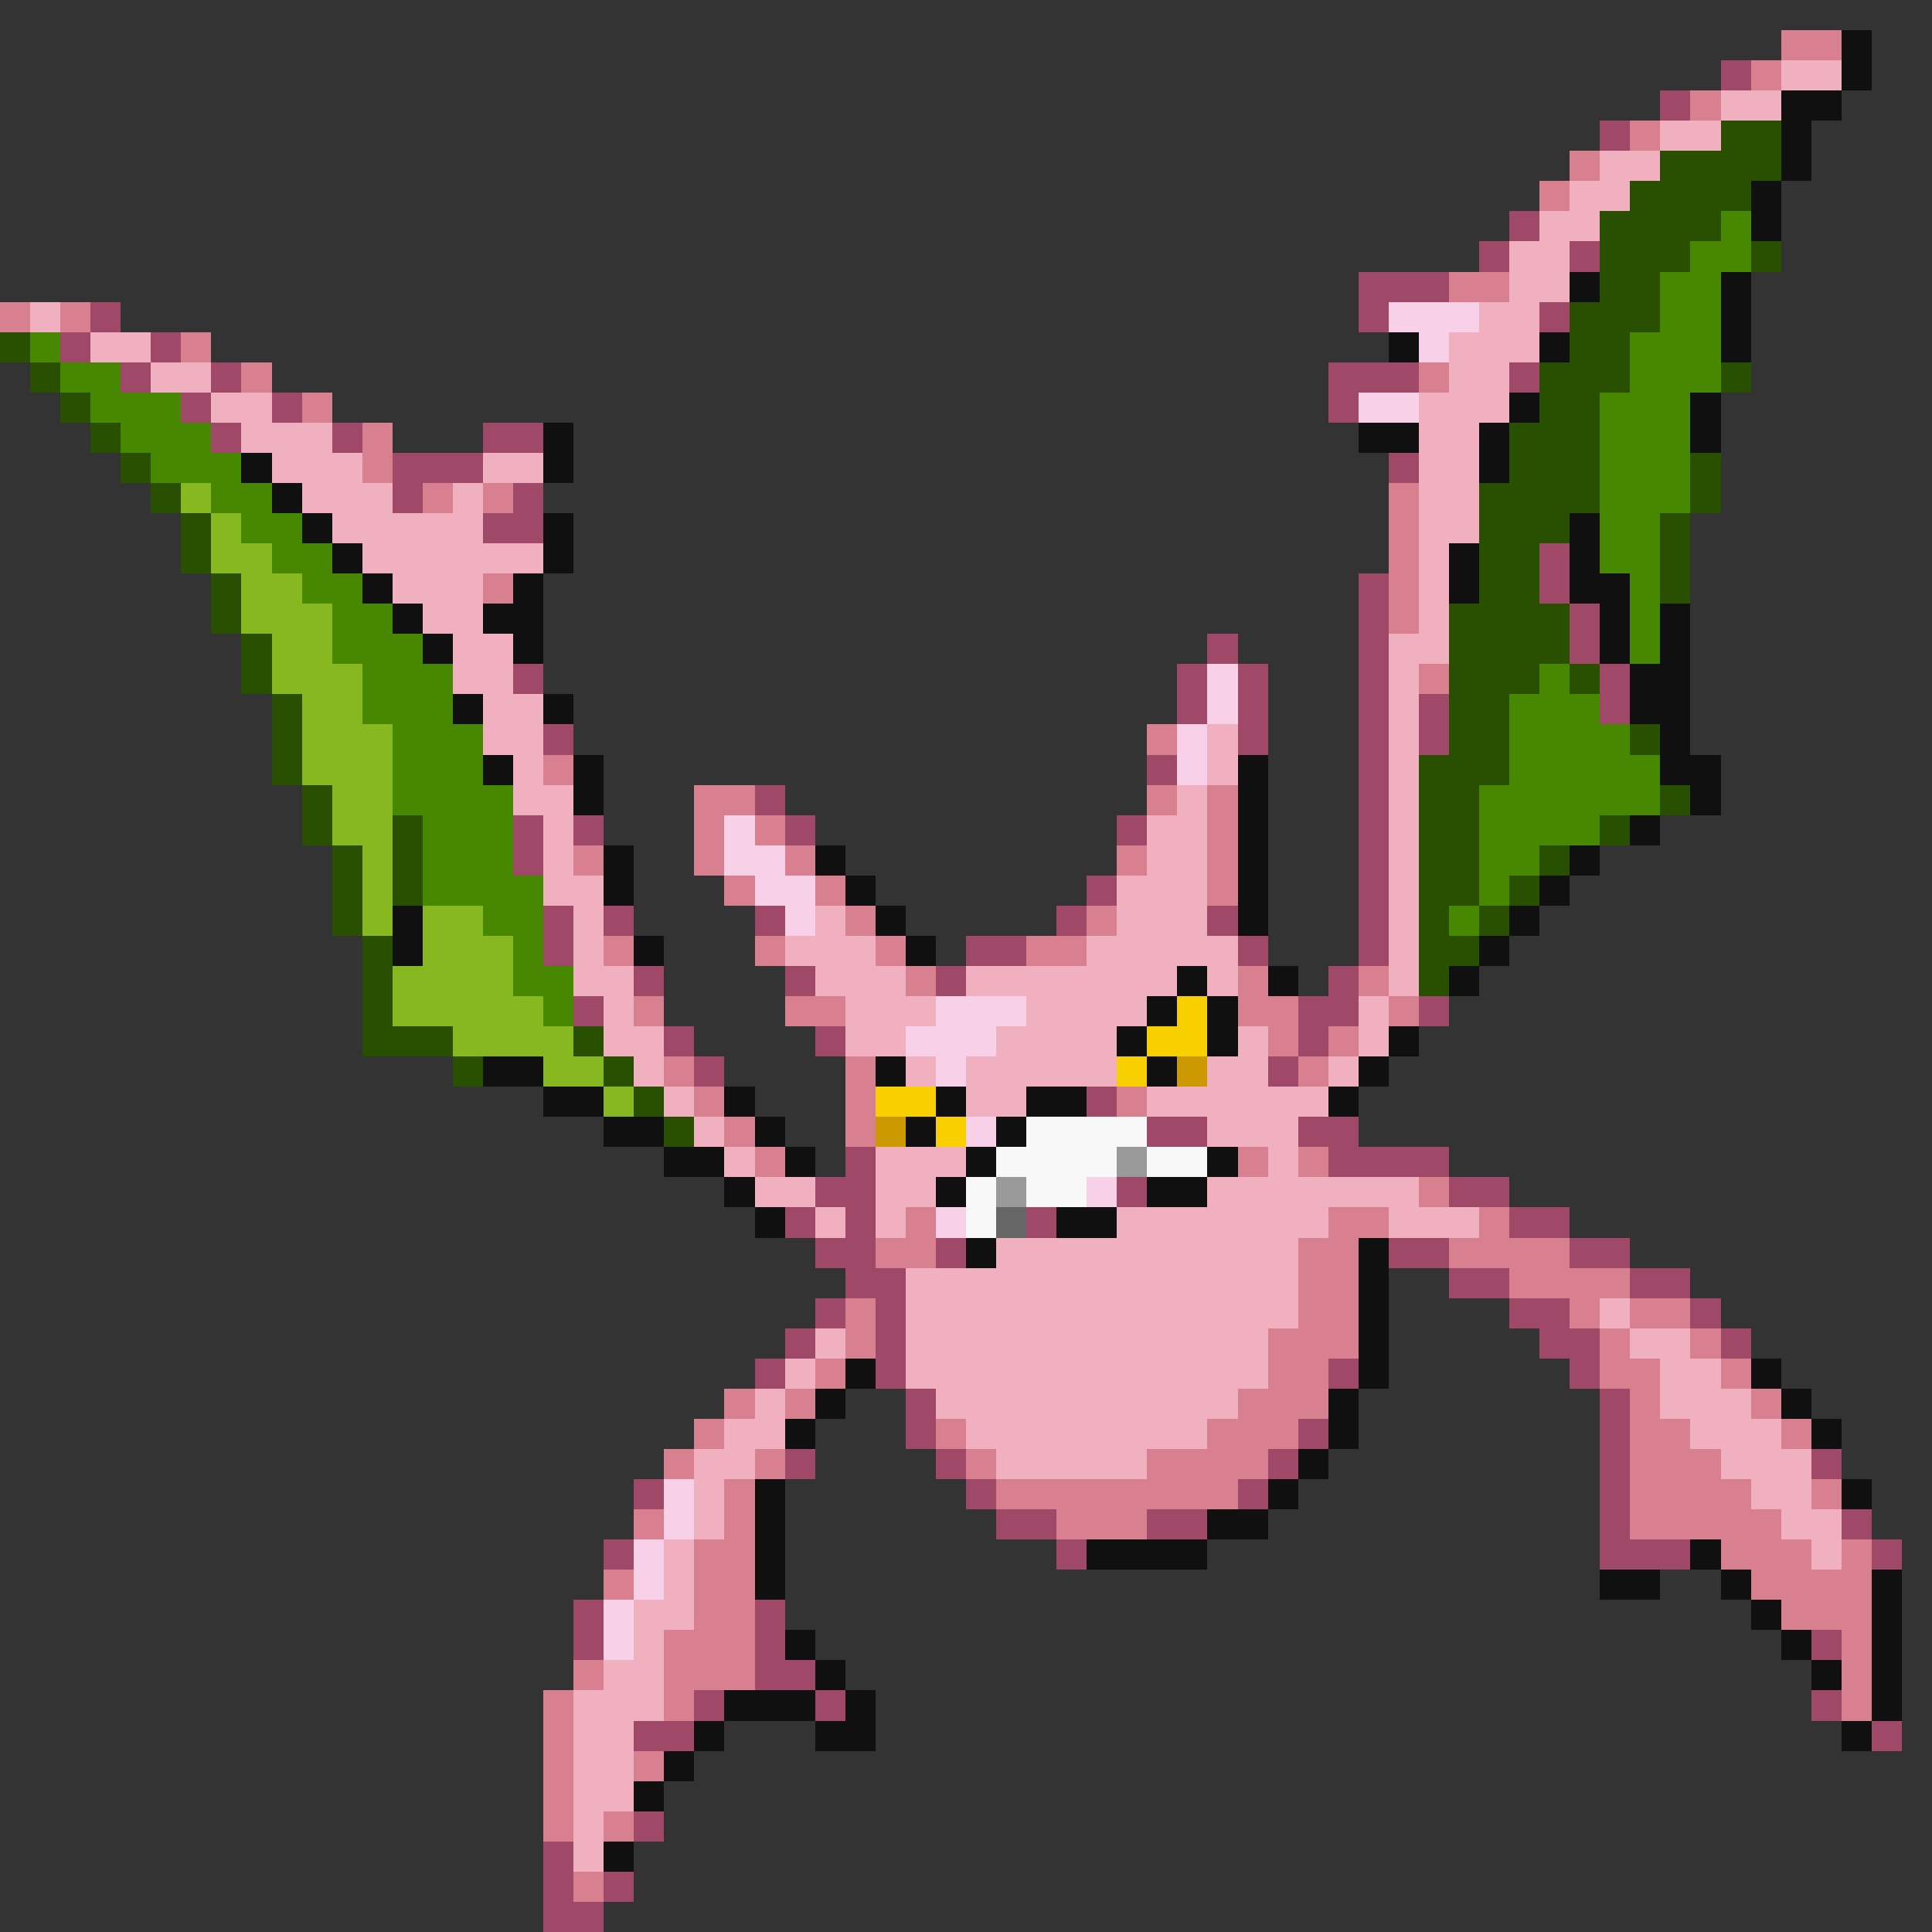 <svg xmlns="http://www.w3.org/2000/svg" viewBox="0 -0.5 64 64" shape-rendering="crispEdges">
<rect x="0" y="-0.5" width="64" height="64" fill="#333333" stroke="none"/>
<path stroke="#d88090" d="M59 1h2M58 2h1M56 3h1M54 4h1M52 5h1M51 6h1M48 9h2M0 10h1M2 10h1M6 11h1M8 12h1M47 12h1M10 13h1M12 14h1M12 15h1M14 16h1M16 16h1M46 16h1M46 17h1M46 18h1M16 19h1M46 19h1M46 20h1M47 22h1M38 24h1M18 25h1M23 26h2M38 26h1M40 26h1M23 27h1M25 27h1M40 27h1M19 28h1M23 28h1M26 28h1M37 28h1M40 28h1M24 29h1M27 29h1M40 29h1M28 30h1M36 30h1M20 31h1M25 31h1M29 31h1M34 31h2M30 32h1M41 32h1M45 32h1M21 33h1M26 33h2M41 33h2M46 33h1M42 34h1M44 34h1M22 35h1M28 35h1M43 35h1M23 36h1M28 36h1M37 36h1M24 37h1M28 37h1M25 38h1M41 38h1M43 38h1M47 39h1M30 40h1M44 40h2M49 40h1M29 41h2M43 41h2M48 41h4M43 42h2M50 42h4M28 43h1M43 43h2M52 43h1M54 43h2M28 44h1M42 44h3M53 44h1M56 44h1M27 45h1M42 45h2M53 45h2M57 45h1M24 46h1M26 46h1M41 46h3M54 46h1M58 46h1M23 47h1M31 47h1M40 47h3M54 47h2M59 47h1M22 48h1M25 48h1M32 48h1M38 48h4M54 48h3M24 49h1M33 49h8M54 49h4M60 49h1M21 50h1M24 50h1M35 50h3M54 50h5M23 51h2M57 51h3M61 51h1M20 52h1M23 52h2M58 52h4M23 53h2M59 53h3M22 54h3M61 54h1M19 55h1M22 55h3M61 55h1M18 56h1M22 56h1M61 56h1M18 57h1M18 58h1M21 58h1M18 59h1M18 60h1M20 60h1M19 62h1" />
<path stroke="#101010" d="M61 1h1M61 2h1M59 3h2M59 4h1M59 5h1M58 6h1M58 7h1M52 9h1M57 9h1M57 10h1M46 11h1M51 11h1M57 11h1M50 13h1M56 13h1M18 14h1M45 14h2M49 14h1M56 14h1M8 15h1M18 15h1M49 15h1M9 16h1M10 17h1M18 17h1M52 17h1M11 18h1M18 18h1M48 18h1M52 18h1M12 19h1M17 19h1M48 19h1M52 19h2M13 20h1M16 20h2M53 20h1M55 20h1M14 21h1M17 21h1M53 21h1M55 21h1M54 22h2M15 23h1M18 23h1M54 23h2M55 24h1M16 25h1M19 25h1M41 25h1M55 25h2M19 26h1M41 26h1M56 26h1M41 27h1M54 27h1M20 28h1M27 28h1M41 28h1M52 28h1M20 29h1M28 29h1M41 29h1M51 29h1M13 30h1M29 30h1M41 30h1M50 30h1M13 31h1M21 31h1M30 31h1M49 31h1M39 32h1M42 32h1M48 32h1M38 33h1M40 33h1M37 34h1M40 34h1M46 34h1M16 35h2M29 35h1M38 35h1M45 35h1M18 36h2M24 36h1M31 36h1M34 36h2M44 36h1M20 37h2M25 37h1M30 37h1M33 37h1M22 38h2M26 38h1M32 38h1M40 38h1M24 39h1M31 39h1M38 39h2M25 40h1M35 40h2M32 41h1M45 41h1M45 42h1M45 43h1M45 44h1M28 45h1M45 45h1M58 45h1M27 46h1M44 46h1M59 46h1M26 47h1M44 47h1M60 47h1M43 48h1M25 49h1M42 49h1M61 49h1M25 50h1M40 50h2M25 51h1M36 51h4M56 51h1M25 52h1M53 52h2M57 52h1M62 52h1M58 53h1M62 53h1M26 54h1M59 54h1M62 54h1M27 55h1M60 55h1M62 55h1M24 56h3M28 56h1M62 56h1M23 57h1M27 57h2M61 57h1M22 58h1M21 59h1M20 61h1" />
<path stroke="#a04868" d="M57 2h1M55 3h1M53 4h1M50 7h1M49 8h1M52 8h1M45 9h3M3 10h1M45 10h1M51 10h1M2 11h1M5 11h1M4 12h1M7 12h1M44 12h3M50 12h1M6 13h1M9 13h1M44 13h1M7 14h1M11 14h1M16 14h2M13 15h3M46 15h1M13 16h1M17 16h1M16 17h2M51 18h1M45 19h1M51 19h1M45 20h1M52 20h1M40 21h1M45 21h1M52 21h1M17 22h1M39 22h1M41 22h1M45 22h1M53 22h1M39 23h1M41 23h1M45 23h1M47 23h1M53 23h1M18 24h1M41 24h1M45 24h1M47 24h1M38 25h1M45 25h1M25 26h1M45 26h1M17 27h1M19 27h1M26 27h1M37 27h1M45 27h1M17 28h1M45 28h1M36 29h1M45 29h1M18 30h1M20 30h1M25 30h1M35 30h1M40 30h1M45 30h1M18 31h1M32 31h2M41 31h1M45 31h1M21 32h1M26 32h1M31 32h1M44 32h1M19 33h1M43 33h2M47 33h1M22 34h1M27 34h1M43 34h1M23 35h1M42 35h1M36 36h1M38 37h2M43 37h2M28 38h1M44 38h4M27 39h2M37 39h1M48 39h2M26 40h1M28 40h1M34 40h1M50 40h2M27 41h2M31 41h1M46 41h2M52 41h2M28 42h2M48 42h2M54 42h2M27 43h1M29 43h1M50 43h2M56 43h1M26 44h1M29 44h1M51 44h2M57 44h1M25 45h1M29 45h1M44 45h1M52 45h1M30 46h1M53 46h1M30 47h1M43 47h1M53 47h1M26 48h1M31 48h1M42 48h1M53 48h1M60 48h1M21 49h1M32 49h1M41 49h1M53 49h1M33 50h2M38 50h2M53 50h1M61 50h1M20 51h1M35 51h1M53 51h3M62 51h1M19 53h1M25 53h1M19 54h1M25 54h1M60 54h1M25 55h2M23 56h1M27 56h1M60 56h1M21 57h2M62 57h1M21 60h1M18 61h1M18 62h1M20 62h1M18 63h2" />
<path stroke="#f0b0c0" d="M59 2h2M57 3h2M55 4h2M53 5h2M52 6h2M51 7h2M50 8h2M50 9h2M1 10h1M49 10h2M3 11h2M48 11h3M5 12h2M48 12h2M7 13h2M47 13h3M8 14h3M47 14h2M9 15h3M16 15h2M47 15h2M10 16h3M15 16h1M47 16h2M11 17h5M47 17h2M12 18h6M47 18h1M13 19h3M47 19h1M14 20h2M47 20h1M15 21h2M46 21h2M15 22h2M46 22h1M16 23h2M46 23h1M16 24h2M40 24h1M46 24h1M17 25h1M40 25h1M46 25h1M17 26h2M39 26h1M46 26h1M18 27h1M38 27h2M46 27h1M18 28h1M38 28h2M46 28h1M18 29h2M37 29h3M46 29h1M19 30h1M27 30h1M37 30h3M46 30h1M19 31h1M26 31h3M36 31h5M46 31h1M19 32h2M27 32h3M32 32h7M40 32h1M46 32h1M20 33h1M28 33h3M34 33h4M45 33h1M20 34h2M28 34h2M33 34h4M41 34h1M45 34h1M21 35h1M30 35h1M32 35h5M40 35h2M44 35h1M22 36h1M32 36h2M38 36h6M23 37h1M40 37h3M24 38h1M29 38h3M42 38h1M25 39h2M29 39h2M40 39h7M27 40h1M29 40h1M37 40h7M46 40h3M33 41h10M30 42h13M30 43h13M53 43h1M27 44h1M30 44h12M54 44h2M26 45h1M30 45h12M55 45h2M25 46h1M31 46h10M55 46h3M24 47h2M32 47h8M56 47h3M23 48h2M33 48h5M57 48h3M23 49h1M58 49h2M23 50h1M59 50h2M22 51h1M60 51h1M22 52h1M21 53h2M21 54h1M20 55h2M19 56h3M19 57h2M19 58h2M19 59h2M19 60h1M19 61h1" />
<path stroke="#285000" d="M57 4h2M55 5h4M54 6h4M53 7h4M53 8h3M58 8h1M53 9h2M52 10h3M0 11h1M52 11h2M1 12h1M51 12h3M57 12h1M2 13h1M51 13h2M3 14h1M50 14h3M4 15h1M50 15h3M56 15h1M5 16h1M49 16h4M56 16h1M6 17h1M49 17h3M55 17h1M6 18h1M49 18h2M55 18h1M7 19h1M49 19h2M55 19h1M7 20h1M48 20h4M8 21h1M48 21h4M8 22h1M48 22h3M52 22h1M9 23h1M48 23h2M9 24h1M48 24h2M54 24h1M9 25h1M47 25h3M10 26h1M47 26h2M55 26h1M10 27h1M13 27h1M47 27h2M53 27h1M11 28h1M13 28h1M47 28h2M51 28h1M11 29h1M13 29h1M47 29h2M50 29h1M11 30h1M47 30h1M49 30h1M12 31h1M47 31h2M12 32h1M47 32h1M12 33h1M12 34h3M19 34h1M15 35h1M20 35h1M21 36h1M22 37h1" />
<path stroke="#488800" d="M57 7h1M56 8h2M55 9h2M55 10h2M1 11h1M54 11h3M2 12h2M54 12h3M3 13h3M53 13h3M4 14h3M53 14h3M5 15h3M53 15h3M7 16h2M53 16h3M8 17h2M53 17h2M9 18h2M53 18h2M10 19h2M54 19h1M11 20h2M54 20h1M11 21h3M54 21h1M12 22h3M51 22h1M12 23h3M50 23h3M13 24h3M50 24h4M13 25h3M50 25h5M13 26h4M49 26h6M14 27h3M49 27h4M14 28h3M49 28h2M14 29h4M49 29h1M16 30h2M48 30h1M17 31h1M17 32h2M18 33h1" />
<path stroke="#f8d0e8" d="M46 10h3M47 11h1M45 13h2M40 22h1M40 23h1M39 24h1M39 25h1M24 27h1M24 28h2M25 29h2M26 30h1M31 33h3M30 34h3M31 35h1M32 37h1M36 39h1M31 40h1M22 49h1M22 50h1M21 51h1M21 52h1M20 53h1M20 54h1" />
<path stroke="#88b820" d="M6 16h1M7 17h1M7 18h2M8 19h2M8 20h3M9 21h2M9 22h3M10 23h2M10 24h3M10 25h3M11 26h2M11 27h2M12 28h1M12 29h1M12 30h1M14 30h2M14 31h3M13 32h4M13 33h5M15 34h4M18 35h2M20 36h1" />
<path stroke="#f8d000" d="M39 33h1M38 34h2M37 35h1M29 36h2M31 37h1" />
<path stroke="#cc9900" d="M39 35h1M29 37h1" />
<path stroke="#f8f8f8" d="M34 37h4M33 38h4M38 38h2M32 39h1M34 39h2M32 40h1" />
<path stroke="#999999" d="M37 38h1M33 39h1" />
<path stroke="#666666" d="M33 40h1" />
</svg>